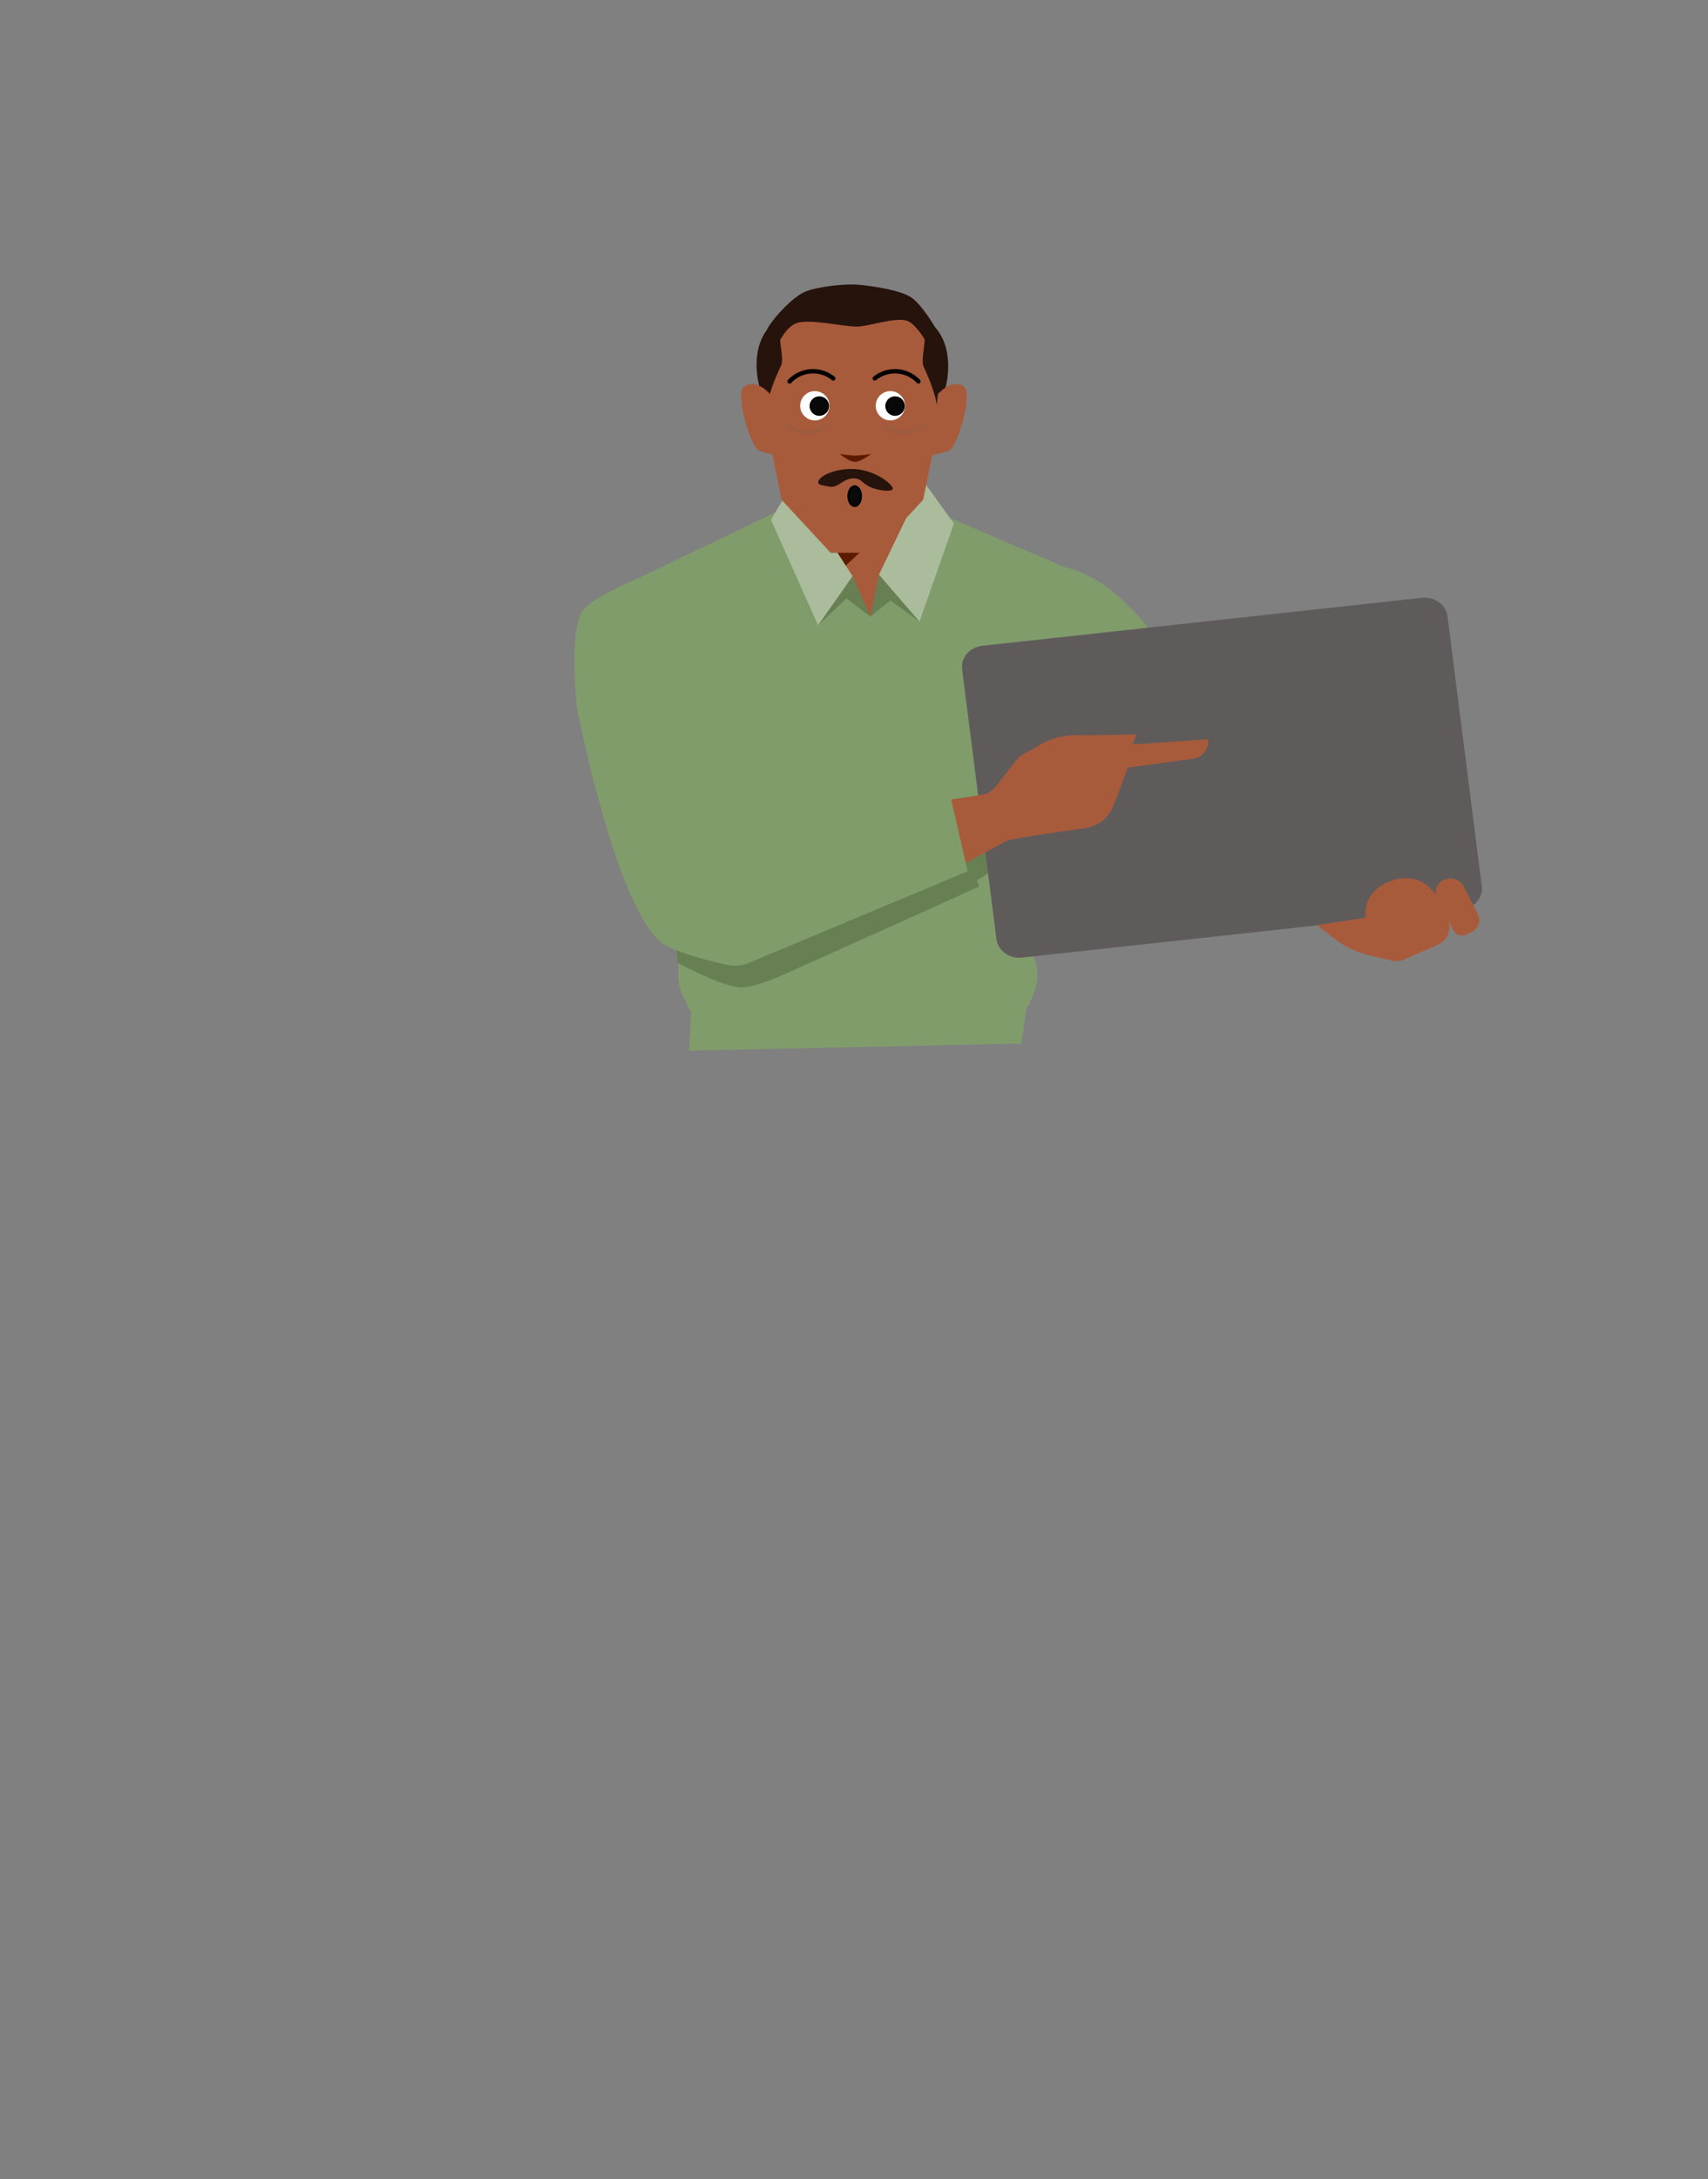 <svg xmlns="http://www.w3.org/2000/svg" xmlns:xlink="http://www.w3.org/1999/xlink" viewBox="0 0 788 1005"><rect x="0" y="0" width="788" height="1005" fill="#808080" stroke="none"/><defs><style>.cls-1,.cls-13,.cls-20{fill:none;}.cls-2{fill:#7a919e;}.cls-3{fill:#1a1818;}.cls-4,.cls-7{fill:#a85b3b;}.cls-5{fill:#5c1b00;}.cls-6{fill:#809c6b;}.cls-18,.cls-20,.cls-22,.cls-7{stroke:#000;}.cls-13,.cls-18,.cls-20,.cls-22,.cls-7{stroke-miterlimit:10;}.cls-7{stroke-width:3px;}.cls-8{fill:#687f54;}.cls-9{fill:#605b5b;}.cls-10{fill:#aabc9c;}.cls-11{fill:#26130c;}.cls-12{clip-path:url(#clip-path);}.cls-13{stroke:#9e5b3e;}.cls-13,.cls-20,.cls-22{stroke-linecap:round;}.cls-13,.cls-20{stroke-width:2px;}.cls-14{clip-path:url(#clip-path-2);}.cls-15{clip-path:url(#clip-path-3);}.cls-16{clip-path:url(#clip-path-4);}.cls-17{fill:#fff;}.cls-18{fill:#080808;}.cls-19{clip-path:url(#clip-path-5);}.cls-21{clip-path:url(#clip-path-6);}.cls-22{fill:#0a0a0a;}</style><clipPath id="clip-path"><rect class="cls-1" x="407.44" y="195.15" width="18.62" height="5.29"/></clipPath><clipPath id="clip-path-2"><rect class="cls-1" x="362.93" y="195.15" width="18.62" height="5.29"/></clipPath><clipPath id="clip-path-3"><polygon class="cls-1" points="429.72 177.02 429.72 177.02 446.06 177.02 446.06 209.96 429.72 209.96 429.72 177.02"/></clipPath><clipPath id="clip-path-4"><polygon class="cls-1" points="358.28 177.02 358.28 177.02 341.94 177.02 341.94 209.96 358.28 209.96 358.28 177.02"/></clipPath><clipPath id="clip-path-5"><rect class="cls-1" x="402.57" y="170.22" width="22.15" height="6.68"/></clipPath><clipPath id="clip-path-6"><rect class="cls-1" x="363.28" y="170.22" width="22.15" height="6.68"/></clipPath></defs><g id="Calque_1" data-name="Calque 1"><polygon class="cls-2" points="364.84 249.46 365.7 222.7 426.18 222.11 425.84 249.46 364.84 249.46"/><polygon class="cls-3" points="230.32 514.01 230.22 514.05 230.22 513.97 230.32 514.01"/><polygon points="230.42 513.97 230.42 514.05 230.32 514.01 230.42 513.97"/><polygon class="cls-3" points="230.32 514.01 230.22 514.05 230.22 513.97 230.32 514.01"/><polygon points="230.42 513.97 230.42 514.05 230.32 514.01 230.42 513.97"/><path class="cls-4" d="M411.2,367.66C422,374.15,433.47,399.94,446,402.6c4.44.95,13.35-4.85,15.8-8.41,8.91-12.94,4.6-49.3,17.19-59.28,10.65-8.44,36.25-3.61,36.86-39.16.36-21.62-26.87-31.93-33.53-34.13a27,27,0,0,1-3.17-1.24l-40.53-18.61c-9.57-4.4-15.68-13.39-15.82-23.28l-.23-16.72-27,1.91L369,201.76l.11,14.57c.09,11.18-6.72,21.43-17.53,26.4l-40.15,18.44s-35.41,9.95-35,34.58c.6,35.55,26.2,30.72,36.85,39.16,12.59,10,8.28,46.34,17.19,59.28,2.45,3.56,11.36,9.36,15.8,8.41,12.51-2.66,23.52-29.23,34.77-34.94C387.63,364.3,404.88,363.84,411.2,367.66Z"/><polygon class="cls-4" points="397.45 196.82 422.45 200.52 423.45 254.24 395.95 284.34 368.76 254.24 369.76 200.52 397.45 196.82"/><path class="cls-5" d="M397.45,170l25,3.71.23,46.25,1.27,5.84s-41.88,48.32-50,44.68c-6.75-3-14.84-32.5-14.84-32.5s6.9-5.59,9.58-17.13,1.07-47.14,1.07-47.14Z"/><path class="cls-6" d="M458,302c11.9,23.15,40.93,35.91,40.93,35.91s53,30.34,70.43,40.71c8.23,4.89,25.21,15.35,39-3.34h0c11.33-15.41-2.81-28.11-10.19-33.5-15-11-47.9-30.23-60.5-43.28-9.38-9.72-23.29-31.57-46.67-37,0,0-15.07-2.91-28.21,11.12l-.52.56A25,25,0,0,0,458,302Z"/><path class="cls-7" d="M325.81,277.38c17.78,19.65,18.25,49.4,18.25,49.4S351.84,384,354.75,403c1.38,9,4.59,27.62-19.48,31.42h0c-19.84,3.14-26.43-14.05-28.66-22.51-4.52-17.2-9.77-52.92-17.35-68.95-5.64-11.94-19.37-28.32-15-50.27,0,0,1.47-18.33,20.71-23.56l.76-.21a30.09,30.09,0,0,1,30.07,8.43Z"/><polygon class="cls-6" points="317.86 484.5 319.36 459.15 474.36 459.15 471.23 481.23 317.86 484.5"/><path class="cls-6" d="M312.9,450.1l1.63-122.41L294,266.88l65-31.19,42.81,48.65,36.33-45.53,64.66,27.75-10.44,93.57-26.6,66.74,8.18,10a20.09,20.09,0,0,1,3.27,20.32l-2.7,6.79-156.13,2.3-3.62-7.73A19.3,19.3,0,0,1,312.9,450.1Z"/><path class="cls-8" d="M458.07,391.2l1.2,9.41-8.56,5.32,1.12,2.85c-26.65,12.12-93,41.92-93.59,42.13-1.59.54-10.8,4.42-16.08,4.42-8.8,0-29.36-11.26-29.36-11.26s-2.15-12.91.16-12.39,123-42.54,125.81-41.9S458.07,391.2,458.07,391.2Z"/><path class="cls-9" d="M459.7,433,443.88,308.69c-.68-5.37,3.47-10.24,9.27-10.88l202.93-22.13c5.8-.63,11.06,3.21,11.74,8.59L683.63,408.6c.68,5.37-3.47,10.24-9.27,10.87L471.44,441.6C465.64,442.24,460.38,438.39,459.7,433Z"/><path class="cls-4" d="M670.62,429.11l-7.61-15a6.09,6.09,0,0,1,3.27-8.36h0a7,7,0,0,1,9,3l6.56,12.95a6.09,6.09,0,0,1-3.26,8.36l-2.24,1A4.48,4.48,0,0,1,670.62,429.11Z"/><path class="cls-4" d="M607.73,426.62l40.46-6.17-2.09,19.4a3.64,3.64,0,0,1-4.53,2.95L632,440.6A42.59,42.59,0,0,1,615,432.39Z"/><path class="cls-4" d="M637.16,439.15l-5.69-11.22c-3.94-7.79-.32-17.06,8.09-20.72l2-.85c8-3.46,17.43-.29,21.16,7.07l5.08,10c2.37,4.68.2,10.26-4.86,12.46l-15.39,6.68A8.06,8.06,0,0,1,637.16,439.15Z"/><path class="cls-4" d="M451.83,368.88l13,18.6,11.45-2.08,24.17-3.47a16.38,16.38,0,0,0,13.16-10.14L520.34,354l29.79-4.07a8.26,8.26,0,0,0,7.28-7.84l0-1.13-34.92,2.35,1.88-4.6-17.72.28-10.39.05a32.92,32.92,0,0,0-16,4.23l-9.44,5.3c-2,2-2.65,2.95-6.43,7.79L459,363.26"/><path class="cls-4" d="M310.73,415.57c-3.84-18.08,17.3-27.9,25.21-31s25.41-5.9,34-7.27c22-3.51,59.51-6.77,81-10.47,14.13-2.43,21.51-4.09,25.59,3.86,3.71,7.23-4.14,12.68-8.88,15.3-19.51,10.78-61.65,33.4-84,41.54-9.18,3.34-28.42,8.51-38.27,8.9C317.81,437.48,311.84,420.82,310.73,415.57Z"/><path class="cls-6" d="M320.12,256.62S276.92,271.74,269.3,281c-7.31,8.87-3.1,45.32-3.1,45.32S282.82,413.43,304,433.73c5,4.77,22.43,9.2,31.35,11.21a16.77,16.77,0,0,0,10.17-.88L446.41,401.8l-8.46-37-91.14,11-18-62.59"/><polygon class="cls-10" points="355.72 239.71 365.7 222.7 393.37 265.76 377.44 288.36 355.72 239.71"/><polygon class="cls-10" points="440.1 241.43 426.18 222.11 405.49 265.06 424.19 286.66 440.1 241.43"/><polygon class="cls-8" points="393.37 265.76 401.54 284.34 390.52 275.92 377.44 288.36 393.37 265.76"/><polygon class="cls-8" points="401.54 284.34 405.49 265.06 424.19 286.66 410.81 276.9 401.54 284.34"/><path class="cls-4" d="M383.24,254.94l-22.63-24.42-5.5-27-1.5-24.2v-6.34A38.91,38.91,0,0,1,392.53,134H394a38.92,38.92,0,0,1,38.92,38.92v6.34l-1.5,24.2-5.5,27-22.64,24.42Z"/><path class="cls-11" d="M429.63,149.22c12,10.39,6.63,29.47,6.63,29.47l-3.92,10.83s.84-5.33-6.19-20.34c-1.66-3.54,1.87-13-.23-16.62-4.64-7.9-9.35-11.07-9.35-11.07S421.57,142.22,429.63,149.22Z"/><path class="cls-11" d="M356.88,148.88c-12,10.22-6.62,29-6.62,29l3.91,10.66s-.84-5.24,6.19-20c1.66-3.48-1.87-12.82.23-16.35,4.64-7.77,9.35-10.89,9.35-10.89S364.94,142,356.88,148.88Z"/><g class="cls-12"><path class="cls-13" d="M408.44,196.87s4.6,2.56,8.31,2.57a13,13,0,0,0,8.31-3.29"/></g><g class="cls-14"><path class="cls-13" d="M380.55,196.87s-4.6,2.56-8.31,2.57a13.07,13.07,0,0,1-8.31-3.29"/></g><path class="cls-11" d="M355,182s-.57-12.55.87-16.42c2-5.38,6.09-14.61,11.65-16.57,5.92-2.08,21.11,1.51,27.41,1.6,5.94.09,18-4.58,23.59-2.66,3.55,1.22,8,7.94,9.61,11.23,2.9,5.92,5.24,25.71,5.24,25.71s3.55-18.42,2-25.14c-1.38-5.92-9.68-18.82-14.72-22.42s-18.09-5.4-24.33-6-19.21.79-25,3.25c-5.45,2.34-13.87,11.31-16.85,16.3-1.81,3-3.84,10-3.74,13.52C350.87,168.88,355,182,355,182Z"/><g id="_Répétition_miroir_" data-name="&lt;Répétition miroir&gt;"><g class="cls-15"><path class="cls-4" d="M429.72,210l3-28.25s6.56-7.84,12.25-3.25c3.78,3-3.13,28.22-7.5,29.5C430,210.14,429.72,210,429.72,210Z"/></g></g><g id="_Répétition_miroir_2" data-name="&lt;Répétition miroir&gt;"><g class="cls-16"><path class="cls-4" d="M358.28,210l-3-28.25s-6.56-7.84-12.25-3.25c-3.78,3,3.13,28.22,7.5,29.5C358,210.14,358.28,210,358.28,210Z"/></g></g></g><g id="Calque_5" data-name="Calque 5"><circle class="cls-17" cx="410.78" cy="187.12" r="6.75"/><circle class="cls-17" cx="375.92" cy="187.12" r="6.75"/><circle class="cls-18" cx="378" cy="187.26" r="4"/><circle class="cls-18" cx="412.94" cy="187.26" r="4"/><g class="cls-19"><path class="cls-20" d="M403.57,174.5a14.87,14.87,0,0,1,20.15,1.39"/></g><g class="cls-21"><path class="cls-20" d="M384.43,174.5a14.87,14.87,0,0,0-20.15,1.39"/></g><path class="cls-5" d="M401.89,209.35S397.2,213,394.47,213s-7-3.6-7-3.6,5.4.73,7.21.72S401.89,209.35,401.89,209.35Z"/><ellipse class="cls-22" cx="394.31" cy="228.81" rx="2.88" ry="4.5"/><path class="cls-11" d="M377.5,222.41c.12-3.33,9.84-7.1,18.56-5.95,8.9,1.17,16.41,7.4,15.76,9.11-.45,1.19-5.2.82-8.75-.35-5.15-1.7-5.14-4.19-8.41-4.56-5.71-.64-7.76,5-12.66,3.65C380.24,223.82,377.46,223.87,377.5,222.41Z"/></g></svg>